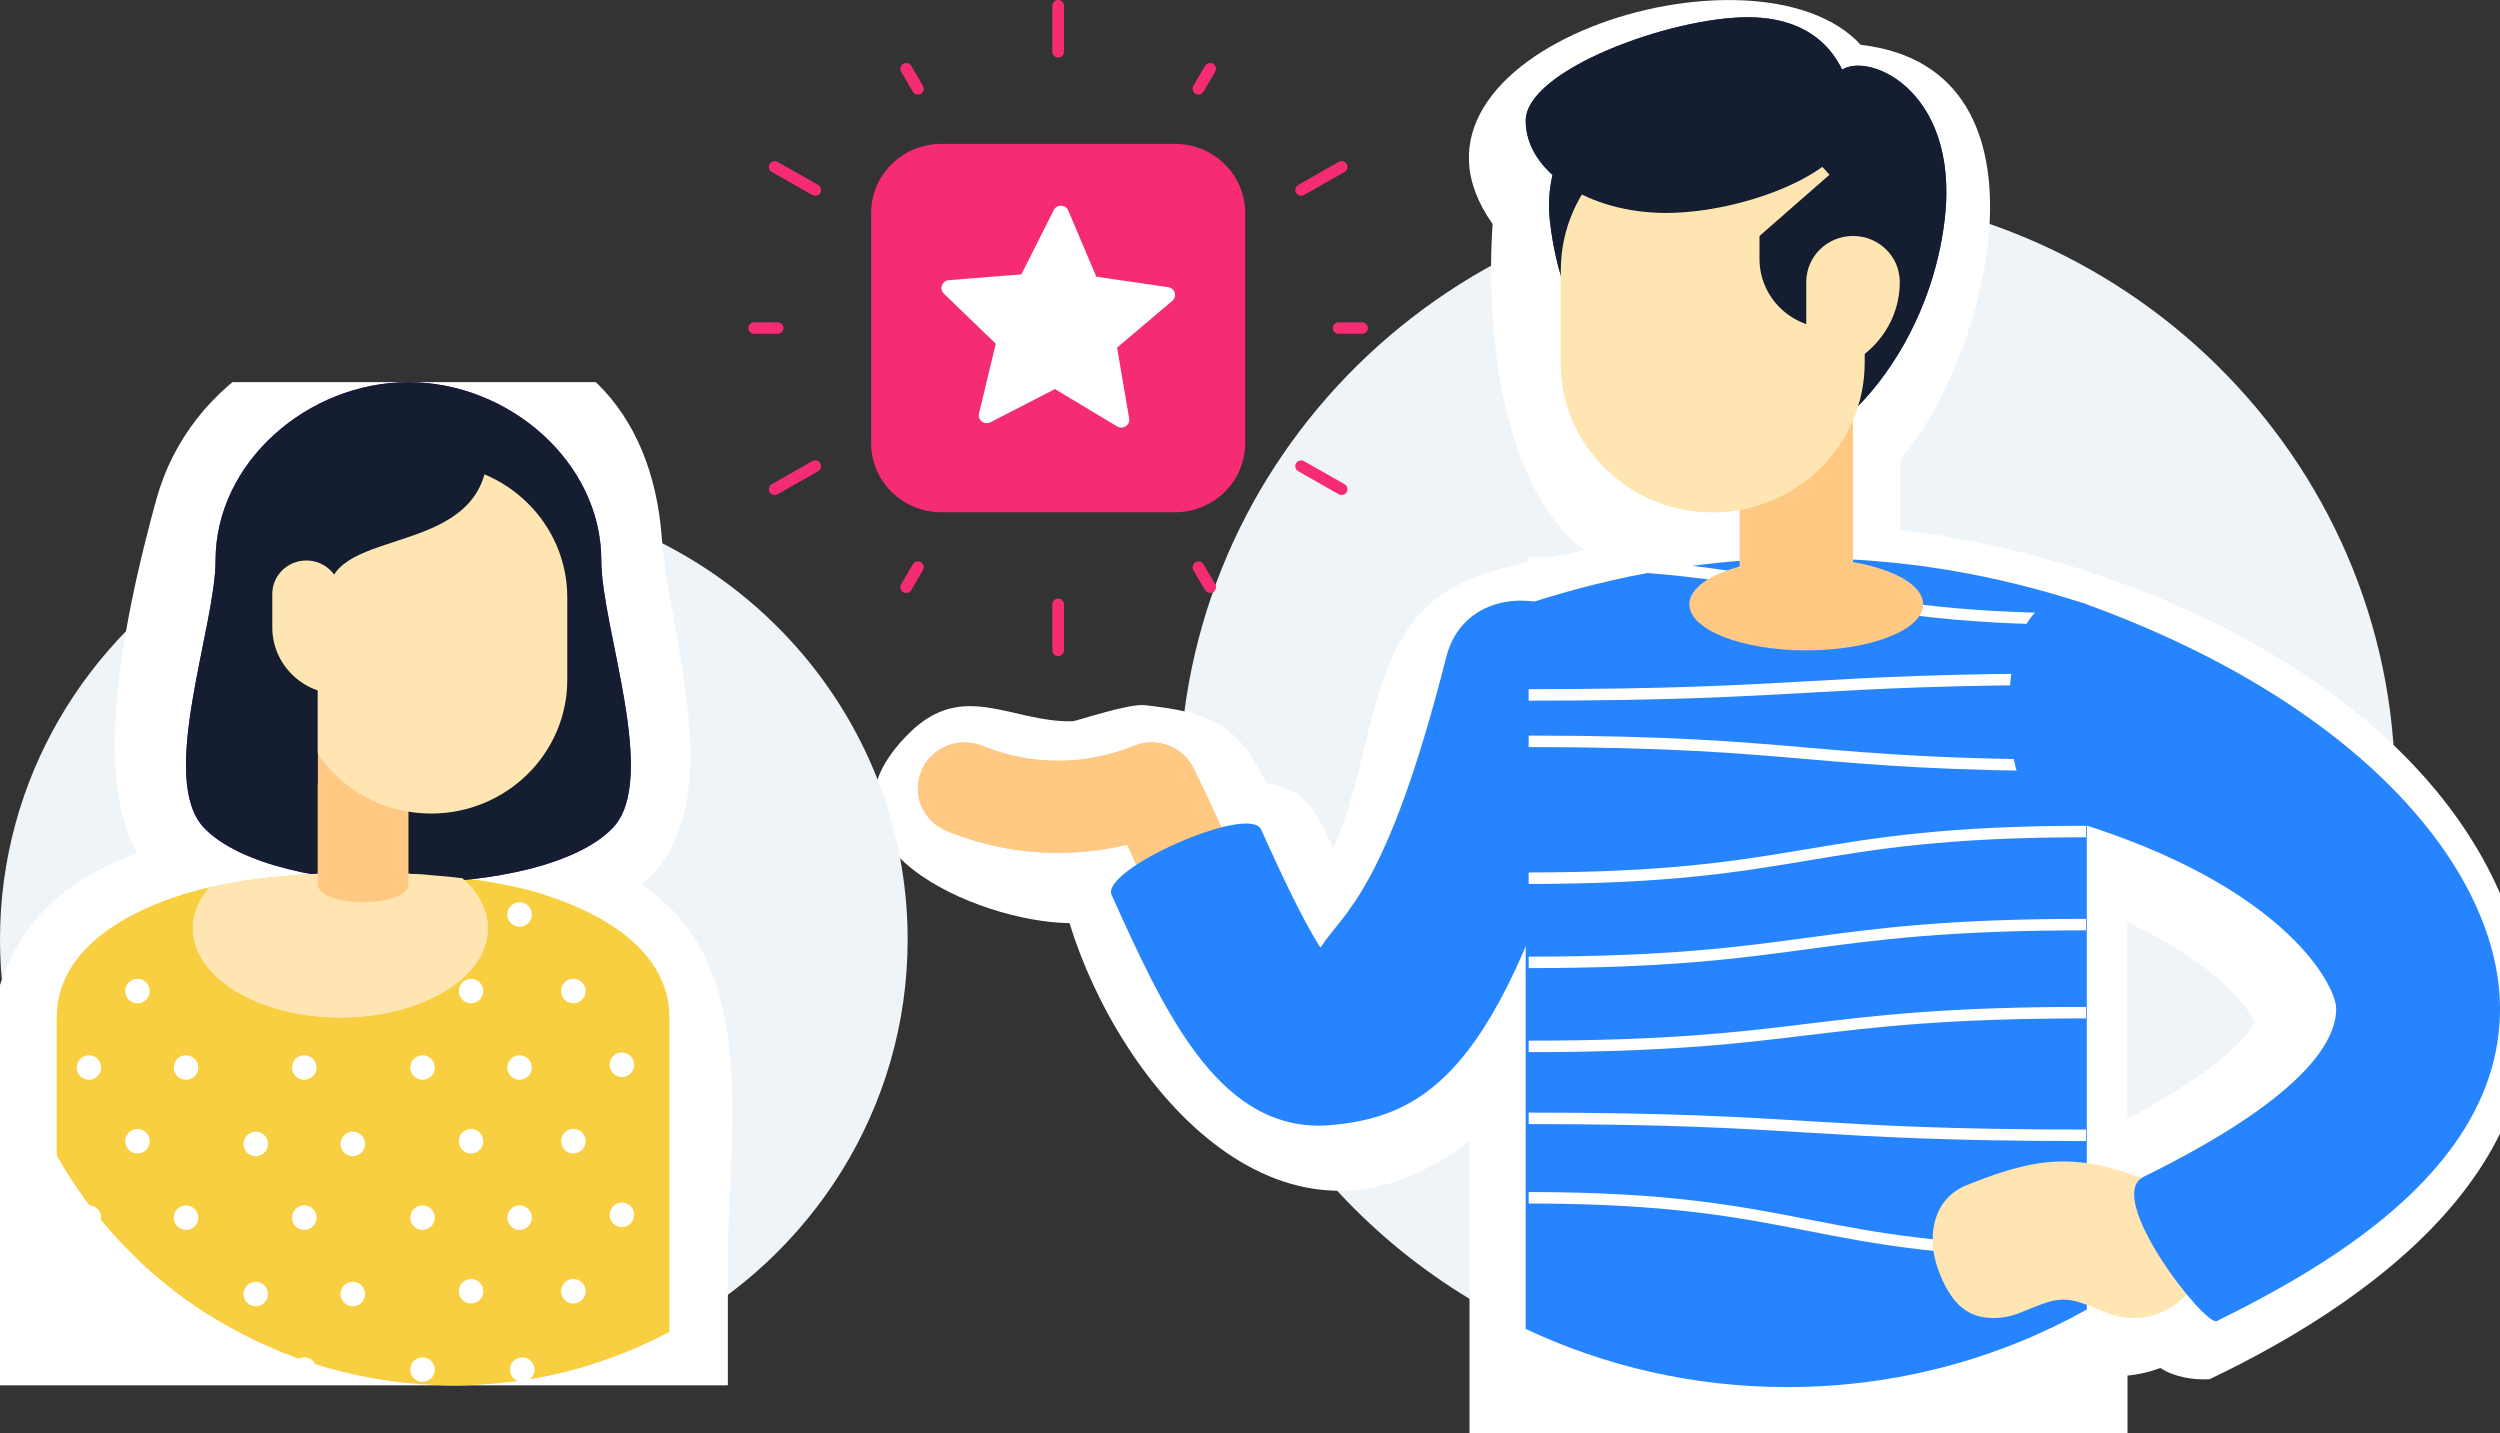 <svg width="157" height="90" viewBox="0 0 157 90" fill="none" xmlns="http://www.w3.org/2000/svg">
<rect x="0" y="0" width="157" height="90" fill="#333333" stroke="none"/>
<g clip-path="url(#clip0)">
<path d="M150.412 49.518C150.412 63.542 142.612 75.777 131.051 82.238C125.499 85.337 119.076 87.108 112.24 87.108C106.359 87.108 100.789 85.798 95.816 83.458C82.951 77.413 74.069 64.482 74.069 49.518C74.069 28.753 91.163 11.928 112.24 11.928C133.317 11.928 150.412 28.762 150.412 49.518Z" fill="#EEF4F8"/>
<g clip-path="url(#clip1)">
<path d="M133.606 93.462V86.385C134.319 86.324 135.013 86.156 135.672 85.91C136.536 86.473 137.721 86.676 138.763 86.614C149.965 81.271 162.504 71.747 157.686 57.849C152.584 43.158 133.74 34.945 119.358 33.282V28.828C124.683 22.772 129.759 4.296 116.856 2.817C110.257 -4.374 86.052 3.249 93.737 14.067C93.301 20.36 94.174 30.544 99.49 34.549C95.287 35.57 90.959 35.702 88.368 39.566C85.839 43.334 85.723 49.038 83.719 53.236C82.811 51.247 82.045 49.495 79.525 49.187C77.699 45.332 75.838 44.742 71.92 44.285C70.887 44.161 67.609 45.288 67.351 45.297C63.513 45.376 60.512 42.691 57.128 46.01C49.977 53.034 61.474 57.919 67.164 57.972C70.361 68.35 80.772 80.699 92.286 71.624V93.462H133.606ZM141.612 64.16C141.309 64.785 139.876 66.933 133.598 70.251V57.919C139.297 60.551 141.149 63.306 141.612 64.16Z" fill="white"/>
</g>
<path d="M83.566 69.542C83.703 69.542 83.832 69.542 83.969 69.524C87.759 69.262 90.237 65.566 91.76 62.81C93.971 58.816 96.219 52.834 98.632 44.53C99.082 42.994 98.174 41.395 96.614 40.952C95.054 40.509 93.43 41.404 92.98 42.94C90.769 50.584 88.658 56.286 86.713 59.864C84.814 63.352 83.685 63.732 83.575 63.759C83.483 63.732 82.639 63.434 81.134 61.003C79.831 58.898 78.565 56.069 77.335 53.331C76.555 51.596 75.757 49.807 74.95 48.235C74.225 46.807 72.463 46.229 71.013 46.943C69.563 47.657 68.976 49.392 69.701 50.819C70.435 52.274 71.178 53.919 71.968 55.672C73.362 58.771 74.803 61.979 76.418 64.482C77.234 65.747 79.694 69.542 83.566 69.542Z" fill="#FFC984"/>
<path d="M82.832 70.69C83.079 70.69 83.336 70.681 83.593 70.654C90.457 70.066 95.118 66.09 100.798 43.726C102.358 37.599 92.384 35.142 90.824 41.268C87.071 56.051 84.364 57.271 82.924 59.512C81.676 57.569 80.134 54.163 79.198 52.093C78.455 50.458 69.086 54.605 69.811 56.205C73.032 63.343 76.354 70.69 82.832 70.69Z" fill="#2684FE"/>
<path d="M131.051 37.952V82.238C125.499 85.337 119.076 87.109 112.24 87.109C106.358 87.109 100.789 85.798 95.815 83.458V37.952C107.561 34.093 119.306 34.093 131.051 37.952Z" fill="#2684FE"/>
<path d="M131 71.658V70.936C122.259 70.936 117.811 70.665 113.509 70.404C109.207 70.142 104.75 69.872 96 69.872V70.593C104.741 70.593 109.189 70.864 113.491 71.126C117.793 71.387 122.241 71.658 131 71.658Z" fill="white"/>
<path d="M131 79V78.278C122.268 78.278 117.829 77.412 113.536 76.574C109.225 75.735 104.768 74.86 96 74.86V75.581C104.732 75.581 109.171 76.447 113.464 77.286C117.775 78.134 122.232 79 131 79Z" fill="white"/>
<path d="M96 66.074C104.759 66.074 109.216 65.533 113.527 65.01C117.82 64.496 122.259 63.955 131 63.955V63.233C122.241 63.233 117.784 63.774 113.473 64.297C109.18 64.82 104.732 65.353 96 65.353V66.074Z" fill="white"/>
<path d="M96 60.797C104.768 60.797 109.216 60.193 113.527 59.607C117.82 59.029 122.259 58.425 131 58.425V57.704C122.232 57.704 117.784 58.308 113.473 58.894C109.18 59.471 104.741 60.076 96 60.076V60.797Z" fill="white"/>
<path d="M96 55.512C104.768 55.512 109.225 54.763 113.536 54.041C117.829 53.32 122.268 52.58 131 52.58V51.858C122.232 51.858 117.775 52.607 113.464 53.329C109.171 54.05 104.732 54.79 96 54.79V55.512Z" fill="white"/>
<path d="M131 48.431V47.709C122.259 47.709 117.811 47.321 113.518 46.952C109.216 46.582 104.759 46.194 96 46.194V46.916C104.741 46.916 109.189 47.303 113.482 47.673C117.784 48.043 122.241 48.431 131 48.431Z" fill="white"/>
<path d="M96 44.002C104.759 44.002 109.207 43.749 113.509 43.506C117.811 43.262 122.259 43.01 131 43.01V42.288C122.241 42.288 117.793 42.541 113.491 42.784C109.189 43.028 104.75 43.28 96 43.28V44.002Z" fill="white"/>
<path d="M131 39.239V38.518C122.268 38.518 117.829 37.625 113.536 36.759C109.225 35.893 104.768 35 96 35V35.722C104.732 35.722 109.171 36.615 113.464 37.48C117.775 38.346 122.232 39.239 131 39.239Z" fill="white"/>
<path d="M113.433 40.843C117.487 40.843 120.774 39.549 120.774 37.952C120.774 36.355 117.487 35.06 113.433 35.06C109.379 35.06 106.092 36.355 106.092 37.952C106.092 39.549 109.379 40.843 113.433 40.843Z" fill="#FFC984"/>
<path d="M116.369 37.229V23.494C116.369 21.895 114.773 20.602 112.809 20.602C110.846 20.602 109.249 21.895 109.249 23.494V37.229C109.24 38.828 116.369 38.828 116.369 37.229Z" fill="#FFC984"/>
<path d="M136.923 81.325C137.364 81.325 137.813 81.226 138.235 81.018C145.347 77.512 154.798 71.874 154.798 63.343C154.798 55.843 147.457 48.587 132.363 41.151C130.913 40.437 129.151 41.015 128.426 42.443C127.702 43.87 128.289 45.605 129.739 46.319C136.786 49.789 141.988 53.178 145.2 56.413C147.677 58.898 148.934 61.229 148.934 63.343C148.934 65.512 147.586 67.771 144.925 70.066C142.741 71.946 139.694 73.843 135.611 75.849C134.161 76.563 133.574 78.298 134.299 79.726C134.813 80.738 135.85 81.325 136.923 81.325Z" fill="#FFE5B1"/>
<path d="M125.187 82.771C125.765 82.771 126.334 82.663 126.867 82.437L127.096 82.346C128.252 81.876 128.885 81.615 129.583 81.615C130.28 81.615 130.913 81.876 132.069 82.346L132.299 82.437C132.84 82.654 133.409 82.771 133.978 82.771C135.767 82.771 137.364 81.723 138.052 80.096C138.501 79.03 138.501 77.846 138.052 76.78C137.602 75.705 136.758 74.874 135.666 74.431C133.069 73.374 131.308 72.94 129.583 72.94C127.858 72.94 126.096 73.374 123.499 74.431C122.214 74.955 121.71 75.949 121.517 76.681C121.242 77.711 121.361 78.922 121.857 80.096C122.636 81.967 123.637 82.771 125.187 82.771Z" fill="#FFE5B1"/>
<path d="M139.217 82.961C146.851 79.202 157 73.075 157 63.343C157 54.94 148.659 44.367 131.041 37.952C128.38 36.985 127.013 38.738 126.444 41.476C125.875 44.214 126.013 50.404 128.738 51.154C143.328 55.193 146.714 61.88 146.714 63.343C146.714 65.449 144.613 68.982 134.611 73.907C132.088 75.154 138.483 83.322 139.217 82.961Z" fill="#2684FE"/>
<path d="M113.433 37.952C115.057 37.952 116.369 36.66 116.369 35.06V27.831C116.369 26.232 115.057 24.94 113.433 24.94C111.809 24.94 110.497 26.232 110.497 27.831V35.06C110.497 36.66 111.809 37.952 113.433 37.952Z" fill="#FFC984"/>
<path d="M97.32 13.735C98.165 22.13 104.367 29.015 109.726 29.015C115.085 29.015 121.177 22.111 122.132 13.735C123.086 5.358 116.883 3.036 115.452 4.563C111.956 -2.395 96.366 4.229 97.32 13.735Z" fill="#1F3A93"/>
<path d="M98.018 22.771V16.988C98.018 11.801 102.294 7.59 107.56 7.59C112.827 7.59 117.103 11.801 117.103 16.988V22.771C117.103 27.958 112.827 32.169 107.56 32.169C102.284 32.169 98.018 27.967 98.018 22.771Z" fill="#FFE5B1"/>
<path d="M110.497 16.265C110.497 18.66 112.47 20.602 114.901 20.602V16.265H110.497Z" fill="#1F3A93"/>
<path d="M114.901 11.928L110.497 16.265H114.901V11.928Z" fill="#2684FE"/>
<path d="M110.497 14.819L117.103 9.036V16.265H110.497V14.819Z" fill="#1F3A93"/>
<path d="M116.369 14.819C114.745 14.819 113.433 16.111 113.433 17.711V23.494C116.672 23.494 119.306 20.901 119.306 17.711C119.306 16.111 117.993 14.819 116.369 14.819Z" fill="#FFE5B1"/>
<path d="M116.369 7.59C116.369 4.401 114.626 1.084 109.763 1.084C104.9 1.084 95.815 4.401 95.815 7.59C95.815 10.78 99.761 13.373 104.624 13.373C109.487 13.373 116.369 10.78 116.369 7.59Z" fill="#1F3A93"/>
<path d="M66.453 53.557C68.866 53.557 71.215 53.096 73.445 52.184C74.94 51.569 75.656 49.88 75.032 48.407C74.408 46.934 72.692 46.229 71.197 46.843C68.132 48.09 64.764 48.09 61.7 46.843C60.204 46.229 58.488 46.934 57.864 48.407C57.24 49.88 57.956 51.569 59.452 52.184C61.691 53.096 64.04 53.557 66.453 53.557Z" fill="#FFC984"/>
<path d="M113.433 37.952C115.057 37.952 116.369 36.66 116.369 35.06V27.831C116.369 26.232 115.057 24.94 113.433 24.94C111.809 24.94 110.497 26.232 110.497 27.831V35.06C110.497 36.66 111.809 37.952 113.433 37.952Z" fill="#FFC984"/>
<path d="M97.32 13.735C98.165 22.13 104.367 29.015 109.726 29.015C115.085 29.015 121.177 22.111 122.132 13.735C123.086 5.358 116.883 3.036 115.452 4.563C111.956 -2.395 96.366 4.229 97.32 13.735Z" fill="#151D30"/>
<path d="M98.018 22.771V16.988C98.018 11.801 102.294 7.59 107.56 7.59C112.827 7.59 117.103 11.801 117.103 16.988V22.771C117.103 27.958 112.827 32.169 107.56 32.169C102.284 32.169 98.018 27.967 98.018 22.771Z" fill="#FFE5B1"/>
<path d="M110.497 16.265C110.497 18.66 112.47 20.602 114.901 20.602V16.265H110.497Z" fill="#151D30"/>
<path d="M114.901 11.928L110.497 16.265H114.901V11.928Z" fill="#2684FE"/>
<path d="M110.497 14.819L117.103 9.036V16.265H110.497V14.819Z" fill="#151D30"/>
<path d="M116.369 14.819C114.745 14.819 113.433 16.111 113.433 17.711V23.494C116.672 23.494 119.306 20.901 119.306 17.711C119.306 16.111 117.993 14.819 116.369 14.819Z" fill="#FFE5B1"/>
<path d="M116.369 7.59C116.369 4.401 114.626 1.084 109.763 1.084C104.9 1.084 95.815 4.401 95.815 7.59C95.815 10.78 99.761 13.373 104.624 13.373C109.487 13.373 116.369 10.78 116.369 7.59Z" fill="#151D30"/>
<path d="M66.453 53.557C68.866 53.557 71.215 53.096 73.445 52.184C74.94 51.569 75.656 49.88 75.032 48.407C74.408 46.934 72.692 46.229 71.197 46.843C68.132 48.09 64.764 48.09 61.7 46.843C60.204 46.229 58.488 46.934 57.864 48.407C57.24 49.88 57.956 51.569 59.452 52.184C61.691 53.096 64.04 53.557 66.453 53.557Z" fill="#FFC984"/>
<path d="M73.793 9.036H59.112C56.681 9.036 54.708 10.979 54.708 13.373V27.831C54.708 30.226 56.681 32.169 59.112 32.169H73.793C76.225 32.169 78.198 30.226 78.198 27.831V13.373C78.198 10.979 76.225 9.036 73.793 9.036Z" fill="#F52B74"/>
<path d="M62.195 26.521L66.251 24.434L70.16 26.783C70.527 27 70.986 26.693 70.912 26.277L70.151 21.831L73.619 18.895C73.94 18.623 73.793 18.099 73.371 18.036L68.848 17.377L67.086 13.22C66.921 12.831 66.37 12.813 66.177 13.193L64.141 17.232L59.58 17.593C59.158 17.63 58.965 18.136 59.268 18.434L62.535 21.587L61.48 25.97C61.379 26.377 61.81 26.711 62.195 26.521Z" fill="white"/>
<path d="M66.453 3.614C66.655 3.614 66.82 3.452 66.82 3.253V0.361C66.82 0.163 66.655 0 66.453 0C66.251 0 66.086 0.163 66.086 0.361V3.253C66.086 3.452 66.251 3.614 66.453 3.614Z" fill="#F52B74"/>
<path d="M75.262 5.937C75.39 5.937 75.509 5.873 75.583 5.756L76.317 4.5C76.418 4.328 76.353 4.102 76.179 4.003C76.005 3.904 75.775 3.967 75.674 4.139L74.94 5.395C74.84 5.566 74.904 5.792 75.078 5.892C75.133 5.928 75.197 5.937 75.262 5.937Z" fill="#F52B74"/>
<path d="M81.712 12.289C81.776 12.289 81.841 12.271 81.896 12.244L84.438 10.798C84.612 10.699 84.676 10.473 84.575 10.301C84.474 10.13 84.245 10.066 84.07 10.166L81.529 11.611C81.354 11.711 81.29 11.937 81.391 12.108C81.465 12.226 81.584 12.289 81.712 12.289Z" fill="#F52B74"/>
<path d="M84.07 20.964H85.538C85.74 20.964 85.906 20.801 85.906 20.602C85.906 20.404 85.74 20.241 85.538 20.241H84.07C83.868 20.241 83.703 20.404 83.703 20.602C83.703 20.801 83.868 20.964 84.07 20.964Z" fill="#F52B74"/>
<path d="M84.254 31.084C84.382 31.084 84.502 31.021 84.575 30.904C84.676 30.732 84.612 30.506 84.438 30.407L81.896 28.961C81.721 28.861 81.492 28.925 81.391 29.096C81.29 29.268 81.354 29.494 81.529 29.593L84.07 31.039C84.126 31.066 84.19 31.084 84.254 31.084Z" fill="#F52B74"/>
<path d="M75.996 37.238C76.06 37.238 76.124 37.22 76.179 37.193C76.353 37.093 76.418 36.867 76.317 36.696L75.583 35.44C75.482 35.268 75.252 35.205 75.078 35.304C74.904 35.404 74.84 35.63 74.94 35.801L75.674 37.057C75.748 37.175 75.867 37.238 75.996 37.238Z" fill="#F52B74"/>
<path d="M66.453 41.205C66.655 41.205 66.82 41.042 66.82 40.843V37.952C66.82 37.753 66.655 37.59 66.453 37.59C66.251 37.59 66.086 37.753 66.086 37.952V40.843C66.086 41.042 66.251 41.205 66.453 41.205Z" fill="#F52B74"/>
<path d="M56.91 37.238C57.038 37.238 57.158 37.175 57.231 37.057L57.965 35.801C58.066 35.63 58.002 35.404 57.828 35.304C57.653 35.205 57.424 35.268 57.323 35.44L56.589 36.696C56.488 36.867 56.552 37.093 56.726 37.193C56.781 37.229 56.846 37.238 56.91 37.238Z" fill="#F52B74"/>
<path d="M48.652 31.084C48.716 31.084 48.78 31.066 48.835 31.039L51.377 29.593C51.551 29.494 51.615 29.268 51.515 29.096C51.414 28.925 51.184 28.861 51.01 28.961L48.468 30.407C48.294 30.506 48.23 30.732 48.331 30.904C48.404 31.021 48.523 31.084 48.652 31.084Z" fill="#F52B74"/>
<path d="M47.367 20.964H48.835C49.037 20.964 49.202 20.801 49.202 20.602C49.202 20.404 49.037 20.241 48.835 20.241H47.367C47.165 20.241 47 20.404 47 20.602C47 20.801 47.165 20.964 47.367 20.964Z" fill="#F52B74"/>
<path d="M51.193 12.289C51.322 12.289 51.441 12.226 51.515 12.108C51.615 11.937 51.551 11.711 51.377 11.611L48.835 10.166C48.661 10.066 48.431 10.13 48.331 10.301C48.23 10.473 48.294 10.699 48.468 10.798L51.01 12.244C51.074 12.271 51.129 12.289 51.193 12.289Z" fill="#F52B74"/>
<path d="M57.644 5.937C57.708 5.937 57.772 5.919 57.828 5.892C58.002 5.792 58.066 5.566 57.965 5.395L57.231 4.139C57.13 3.967 56.901 3.904 56.726 4.003C56.552 4.102 56.488 4.328 56.589 4.5L57.323 5.756C57.396 5.873 57.516 5.937 57.644 5.937Z" fill="#F52B74"/>
</g>
<g clip-path="url(#clip2)">
<path d="M0 59C0 63.917 1.291 68.546 3.562 72.562C4.979 75.074 6.787 77.358 8.888 79.317C10.305 80.639 11.863 81.82 13.537 82.835C17.884 85.478 23.014 87 28.5 87C29.702 87 30.896 86.93 32.062 86.781C33.746 86.571 35.385 86.221 36.961 85.74C38.733 85.198 40.434 84.498 42.038 83.64C50.944 78.915 57 69.649 57 59C57 46.575 48.762 36.031 37.353 32.374C35.901 31.91 34.396 31.551 32.855 31.324C31.875 31.175 30.878 31.079 29.872 31.035C29.417 31.009 28.963 31 28.5 31C25.784 31 23.156 31.376 20.663 32.076H20.654C20.609 32.085 20.573 32.102 20.529 32.111C18.837 32.593 17.216 33.222 15.675 33.992C14.945 34.351 14.232 34.745 13.537 35.165C5.415 40.1 0 48.929 0 59Z" fill="#EEF4F8"/>
<g clip-path="url(#clip3)">
<path d="M-0.89 102.001C-0.89 93.699 -0.89 85.397 -0.89 77.087C-0.89 67.454 -2.72 57.668 8.63 53.585C5.517 48.332 8.257 37.072 9.804 31.414C11.916 23.67 19.734 19.488 27.479 20.055C35.971 20.666 40.958 25.514 41.568 33.843C42.023 40.022 46.046 50.779 40.276 55.564C47.912 60.492 45.709 71.375 45.709 79.119C45.709 86.746 45.709 94.374 45.709 102.001H-0.89Z" fill="white"/>
</g>
<path d="M3.562 63.9V72.562C4.979 75.074 6.787 77.358 8.888 79.317C10.305 80.639 11.863 81.82 13.537 82.835V61.1C13.537 59.035 13.822 56.786 12.789 56.209C12.469 56.034 12.023 56.008 11.4 56.2C8.577 57.075 3.562 59.324 3.562 63.9Z" fill="#F8CF40"/>
<path d="M32.062 61.1V86.781C33.746 86.571 35.385 86.221 36.961 85.74C38.733 85.198 40.434 84.498 42.038 83.64V63.9C42.038 59.324 37.023 57.075 34.2 56.2C31.573 55.386 32.062 58.396 32.062 61.1Z" fill="#F8CF40"/>
<path d="M8.888 79.317C10.305 80.639 11.863 81.82 13.537 82.835C17.884 85.478 23.014 87 28.5 87C29.702 87 30.896 86.93 32.062 86.781C33.746 86.571 35.385 86.221 36.961 85.74C36.48 67.374 34.2 56.191 34.2 56.191C32.909 55.771 31.323 55.439 29.578 55.211C29.399 55.185 29.212 55.167 29.034 55.141C28.91 55.124 28.785 55.115 28.669 55.097C28.179 55.045 27.672 54.992 27.164 54.958C26.906 54.94 26.648 54.922 26.38 54.905C26.14 54.888 25.899 54.879 25.65 54.861C25.632 54.861 25.623 54.861 25.605 54.861C25.374 54.852 25.142 54.844 24.911 54.835C24.795 54.826 24.679 54.826 24.563 54.826C24.465 54.826 24.359 54.818 24.252 54.818C24.225 54.818 24.207 54.818 24.18 54.818C24.074 54.818 23.967 54.809 23.86 54.809C23.744 54.809 23.628 54.8 23.512 54.8C23.423 54.8 23.326 54.8 23.227 54.8C23.103 54.8 22.978 54.8 22.862 54.8C22.515 54.8 22.168 54.8 21.829 54.809C21.206 54.818 20.573 54.835 19.959 54.87C19.816 54.879 19.674 54.888 19.531 54.896C16.423 55.071 13.52 55.509 11.409 56.2C11.4 56.2 9.645 64.801 8.888 79.317Z" fill="#F8CF40"/>
<path d="M25.65 24C31.947 24 37.763 29.014 37.763 35.2C37.763 39.4 41.414 48.946 38.475 52C34.066 56.576 17.233 56.576 12.825 52C9.886 48.946 13.537 39.4 13.537 35.2C13.537 29.014 19.353 24 25.65 24Z" fill="#7717F3"/>
<path d="M21.375 63.9C16.263 63.9 12.112 61.389 12.112 58.3C12.112 57.373 12.495 56.498 13.155 55.727C17.527 54.739 23.887 54.538 29.034 55.15C30.05 56.051 30.637 57.127 30.637 58.3C30.637 61.389 26.487 63.9 21.375 63.9Z" fill="#FFE5B1"/>
<path d="M21.375 61.8C17.438 61.8 14.25 59.919 14.25 57.6C14.25 56.751 14.678 55.972 15.408 55.307C18.89 54.791 23.085 54.669 26.906 54.949C27.903 55.675 28.5 56.594 28.5 57.6C28.5 59.919 25.312 61.8 21.375 61.8Z" fill="#FFE5B1"/>
<path d="M25.65 55.5V46.4C25.65 44.851 24.376 43.6 22.8 43.6C21.224 43.6 19.95 44.851 19.95 46.4V55.5C19.95 57.049 25.65 57.049 25.65 55.5Z" fill="#FFC984"/>
<path d="M35.625 42.69V37.519C35.625 32.881 31.795 29.119 27.075 29.119C22.355 29.119 18.525 32.881 18.525 37.519V42.69C18.525 47.328 22.355 51.09 27.075 51.09C31.795 51.09 35.625 47.328 35.625 42.69Z" fill="#FFE5B1"/>
<path d="M30.628 28.2C30.628 35.2 20.654 32.925 20.654 37.3V28.2H30.628Z" fill="#7717F3"/>
<path d="M15.675 31H20.663V38H15.675V31Z" fill="#7717F3"/>
<path d="M15.675 40.8H19.95V49.2H15.675V40.8Z" fill="#7717F3"/>
<path d="M19.238 35.2C20.422 35.2 21.375 36.136 21.375 37.3V43.6C19.015 43.6 17.1 41.719 17.1 39.4V37.3C17.1 36.136 18.053 35.2 19.238 35.2Z" fill="#FFE5B1"/>
<path d="M25.65 24C31.947 24 37.763 29.014 37.763 35.2C37.763 39.4 41.414 48.946 38.475 52C34.066 56.576 17.233 56.576 12.825 52C9.886 48.946 13.537 39.4 13.537 35.2C13.537 29.014 19.353 24 25.65 24Z" fill="#151D30"/>
<path d="M21.375 63.9C16.263 63.9 12.112 61.389 12.112 58.3C12.112 57.373 12.495 56.498 13.155 55.727C17.527 54.739 23.887 54.538 29.034 55.15C30.05 56.051 30.637 57.127 30.637 58.3C30.637 61.389 26.487 63.9 21.375 63.9Z" fill="#FFE5B1"/>
<path d="M21.375 61.8C17.438 61.8 14.25 59.919 14.25 57.6C14.25 56.751 14.678 55.972 15.408 55.307C18.89 54.791 23.085 54.669 26.906 54.949C27.903 55.675 28.5 56.594 28.5 57.6C28.5 59.919 25.312 61.8 21.375 61.8Z" fill="#FFE5B1"/>
<path d="M25.65 55.5V46.4C25.65 44.851 24.376 43.6 22.8 43.6C21.224 43.6 19.95 44.851 19.95 46.4V55.5C19.95 57.049 25.65 57.049 25.65 55.5Z" fill="#FFC984"/>
<path d="M35.625 42.69V37.519C35.625 32.881 31.795 29.119 27.075 29.119C22.355 29.119 18.525 32.881 18.525 37.519V42.69C18.525 47.328 22.355 51.09 27.075 51.09C31.795 51.09 35.625 47.328 35.625 42.69Z" fill="#FFE5B1"/>
<path d="M30.628 28.2C30.628 35.2 20.654 32.925 20.654 37.3V28.2H30.628Z" fill="#151D30"/>
<path d="M15.675 31H20.663V38H15.675V31Z" fill="#151D30"/>
<path d="M15.675 40.8H19.95V49.2H15.675V40.8Z" fill="#151D30"/>
<path d="M19.238 35.2C20.422 35.2 21.375 36.136 21.375 37.3V43.6C19.015 43.6 17.1 41.719 17.1 39.4V37.3C17.1 36.136 18.053 35.2 19.238 35.2Z" fill="#FFE5B1"/>
<circle cx="8.634" cy="62.241" r="0.77" fill="white"/>
<circle cx="19.108" cy="67.04" r="0.77" fill="white"/>
<circle cx="29.582" cy="62.241" r="0.77" fill="white"/>
<circle cx="39.054" cy="66.865" r="0.77" fill="white"/>
<circle cx="8.634" cy="71.67" r="0.77" fill="white"/>
<circle cx="19.108" cy="76.468" r="0.77" fill="white"/>
<circle cx="29.582" cy="71.67" r="0.77" fill="white"/>
<circle cx="39.054" cy="76.293" r="0.77" fill="white"/>
<circle cx="5.586" cy="67.04" r="0.77" fill="white"/>
<circle cx="16.061" cy="71.838" r="0.77" fill="white"/>
<circle cx="26.535" cy="67.04" r="0.77" fill="white"/>
<circle cx="36.007" cy="71.663" r="0.77" fill="white"/>
<circle cx="5.586" cy="76.468" r="0.77" fill="white"/>
<circle cx="16.061" cy="81.266" r="0.77" fill="white"/>
<circle cx="26.535" cy="76.468" r="0.77" fill="white"/>
<circle cx="26.535" cy="86.012" r="0.77" fill="white"/>
<circle cx="32.796" cy="86.012" r="0.77" fill="white"/>
<circle cx="19.108" cy="86.012" r="0.77" fill="white"/>
<circle cx="36.007" cy="81.091" r="0.77" fill="white"/>
<circle cx="11.681" cy="67.04" r="0.77" fill="white"/>
<circle cx="22.155" cy="71.838" r="0.77" fill="white"/>
<circle cx="32.63" cy="67.04" r="0.77" fill="white"/>
<circle cx="36.007" cy="62.235" r="0.77" fill="white"/>
<circle cx="11.681" cy="76.468" r="0.77" fill="white"/>
<circle cx="22.155" cy="81.266" r="0.77" fill="white"/>
<circle cx="32.63" cy="76.468" r="0.77" fill="white"/>
<circle cx="32.63" cy="57.431" r="0.77" fill="white"/>
<circle cx="29.582" cy="81.091" r="0.77" fill="white"/>
</g>
<defs>
<clipPath id="clip0">
<rect width="110" height="90" fill="white" transform="translate(47)"/>
</clipPath>
<clipPath id="clip1">
<rect width="103.889" height="93.462" fill="white" transform="matrix(-1 0 0 1 158.746 0)"/>
</clipPath>
<clipPath id="clip2">
<rect width="57" height="63" fill="white" transform="matrix(-1 0 0 1 57 24)"/>
</clipPath>
<clipPath id="clip3">
<rect width="47" height="82" fill="white" transform="matrix(-1 0 0 1 46 20)"/>
</clipPath>
</defs>
</svg>